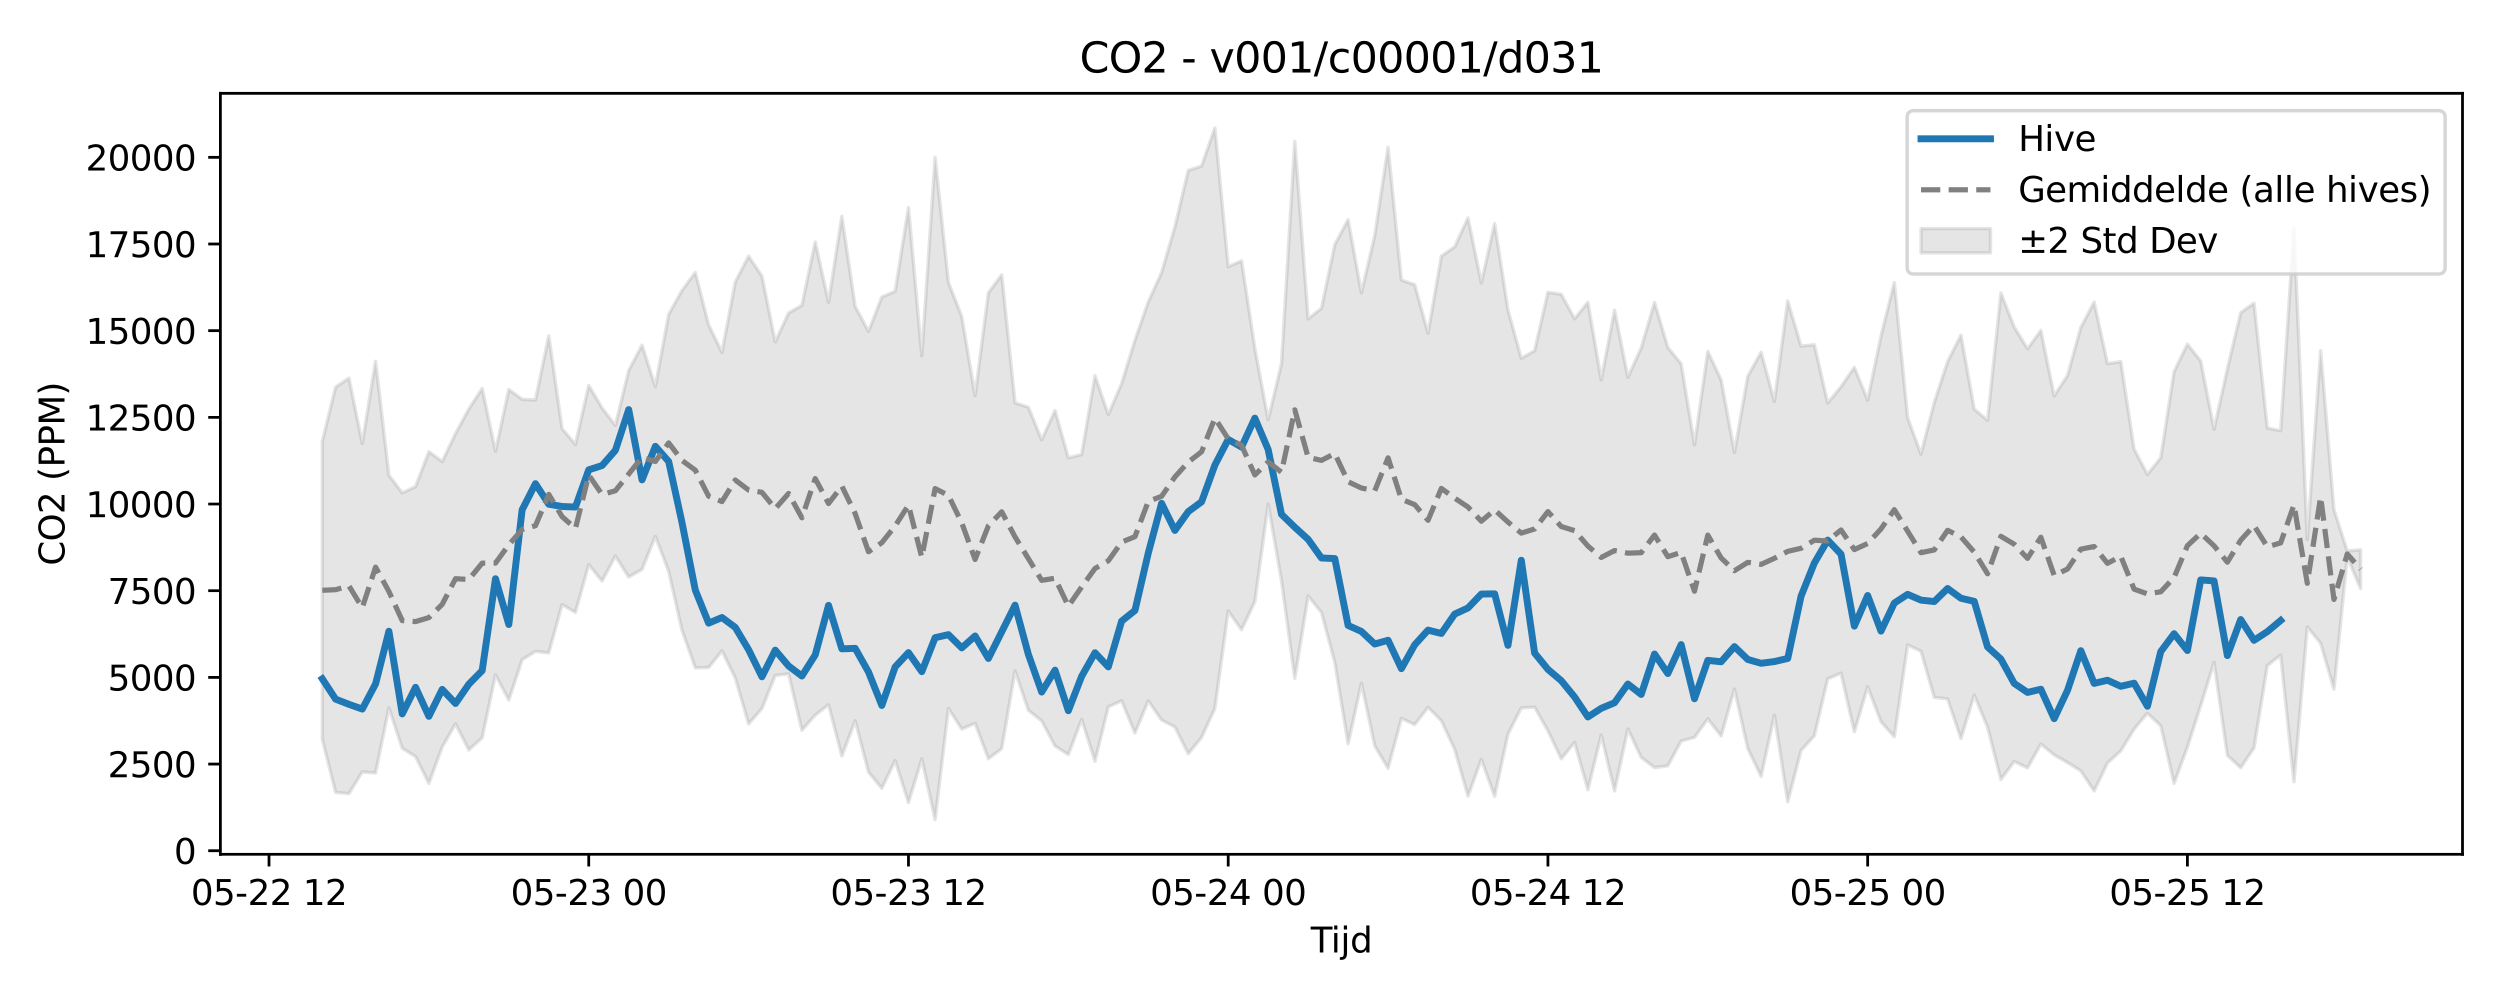 <?xml version="1.0" encoding="utf-8" standalone="no"?>
<!DOCTYPE svg PUBLIC "-//W3C//DTD SVG 1.1//EN"
  "http://www.w3.org/Graphics/SVG/1.1/DTD/svg11.dtd">
<svg xmlns:xlink="http://www.w3.org/1999/xlink" width="720pt" height="288pt" viewBox="0 0 720 288" xmlns="http://www.w3.org/2000/svg" version="1.1">
 <defs>
  <style type="text/css">*{stroke-linejoin: round; stroke-linecap: butt}</style>
 </defs>
 <g id="figure_1">
  <g id="patch_1">
   <path d="M 0 288 
L 720 288 
L 720 0 
L 0 0 
z
" style="fill: #ffffff"/>
  </g>
  <g id="axes_1">
   <g id="patch_2">
    <path d="M 63.47 246.04 
L 709.2 246.04 
L 709.2 26.88 
L 63.47 26.88 
z
" style="fill: #ffffff"/>
   </g>
   <g id="FillBetweenPolyCollection_1">
    <defs>
     <path id="m18483b476b" d="M 92.821 -160.937 
L 92.821 -75.046 
L 96.658 -59.799 
L 100.495 -59.438 
L 104.332 -65.676 
L 108.168 -65.373 
L 112.005 -84.146 
L 115.842 -72.485 
L 119.679 -70.106 
L 123.516 -62.361 
L 127.352 -72.821 
L 131.189 -79.545 
L 135.026 -71.996 
L 138.863 -75.524 
L 142.699 -93.636 
L 146.536 -86.373 
L 150.373 -97.991 
L 154.21 -100.406 
L 158.047 -99.948 
L 161.883 -113.867 
L 165.72 -111.625 
L 169.557 -125.377 
L 173.394 -120.646 
L 177.231 -127.853 
L 181.067 -121.816 
L 184.904 -123.994 
L 188.741 -133.522 
L 192.578 -123.439 
L 196.414 -106.45 
L 200.251 -95.656 
L 204.088 -95.756 
L 207.925 -100.557 
L 211.762 -92.726 
L 215.598 -79.505 
L 219.435 -83.924 
L 223.272 -93.48 
L 227.109 -93.916 
L 230.945 -77.69 
L 234.782 -82.037 
L 238.619 -85.028 
L 242.456 -70.269 
L 246.293 -80.404 
L 250.129 -65.638 
L 253.966 -60.966 
L 257.803 -68.969 
L 261.64 -56.829 
L 265.476 -69.446 
L 269.313 -51.922 
L 273.15 -83.982 
L 276.987 -78.02 
L 280.824 -79.689 
L 284.66 -69.478 
L 288.497 -72.38 
L 292.334 -94.777 
L 296.171 -83.423 
L 300.007 -80.396 
L 303.844 -73.161 
L 307.681 -70.69 
L 311.518 -80.816 
L 315.355 -68.766 
L 319.191 -84.403 
L 323.028 -86.184 
L 326.865 -76.872 
L 330.702 -86.14 
L 334.538 -80.619 
L 338.375 -78.638 
L 342.212 -70.921 
L 346.049 -75.596 
L 349.886 -83.992 
L 353.722 -112.03 
L 357.559 -106.64 
L 361.396 -114.723 
L 365.233 -142.817 
L 369.069 -120.758 
L 372.906 -92.64 
L 376.743 -116.365 
L 380.58 -111.619 
L 384.417 -97.233 
L 388.253 -73.786 
L 392.09 -91.236 
L 395.927 -73.176 
L 399.764 -66.712 
L 403.601 -81.093 
L 407.437 -79.309 
L 411.274 -84.278 
L 415.111 -80.445 
L 418.948 -72.169 
L 422.784 -58.717 
L 426.621 -69.278 
L 430.458 -58.687 
L 434.295 -76.573 
L 438.132 -84.109 
L 441.968 -84.329 
L 445.805 -77.517 
L 449.642 -69.471 
L 453.479 -74.154 
L 457.315 -60.564 
L 461.152 -76.321 
L 464.989 -60.206 
L 468.826 -78.045 
L 472.663 -69.867 
L 476.499 -66.929 
L 480.336 -67.434 
L 484.173 -74.581 
L 488.01 -75.623 
L 491.846 -80.983 
L 495.683 -76.041 
L 499.52 -89.546 
L 503.357 -72.434 
L 507.194 -64.38 
L 511.03 -82.028 
L 514.867 -57.079 
L 518.704 -71.865 
L 522.541 -76.105 
L 526.377 -92.501 
L 530.214 -94.121 
L 534.051 -77.233 
L 537.888 -90.185 
L 541.725 -80.142 
L 545.561 -75.803 
L 549.398 -102.276 
L 553.235 -100.438 
L 557.072 -87.167 
L 560.908 -86.692 
L 564.745 -75.29 
L 568.582 -87.81 
L 572.419 -78.551 
L 576.256 -63.486 
L 580.092 -68.685 
L 583.929 -66.849 
L 587.766 -73.694 
L 591.603 -70.583 
L 595.439 -68.382 
L 599.276 -65.993 
L 603.113 -60.2 
L 606.95 -68.237 
L 610.787 -71.747 
L 614.623 -78 
L 618.46 -82.588 
L 622.297 -78.966 
L 626.134 -62.384 
L 629.971 -72.805 
L 633.807 -84.78 
L 637.644 -97.265 
L 641.481 -70.442 
L 645.318 -66.88 
L 649.154 -72.599 
L 652.991 -96.311 
L 656.828 -99.332 
L 660.665 -62.841 
L 664.502 -107.408 
L 668.338 -102.768 
L 672.175 -89.523 
L 676.012 -127.584 
L 679.849 -118.47 
L 679.849 -129.668 
L 679.849 -129.668 
L 676.012 -129.316 
L 672.175 -141.22 
L 668.338 -187.023 
L 664.502 -132.605 
L 660.665 -222.339 
L 656.828 -163.958 
L 652.991 -164.73 
L 649.154 -200.683 
L 645.318 -197.934 
L 641.481 -181.742 
L 637.644 -164.345 
L 633.807 -184.036 
L 629.971 -188.878 
L 626.134 -180.976 
L 622.297 -156.161 
L 618.46 -151.35 
L 614.623 -158.649 
L 610.787 -183.848 
L 606.95 -183.277 
L 603.113 -201.002 
L 599.276 -193.692 
L 595.439 -179.85 
L 591.603 -173.967 
L 587.766 -192.833 
L 583.929 -187.537 
L 580.092 -193.841 
L 576.256 -203.603 
L 572.419 -166.96 
L 568.582 -170.183 
L 564.745 -191.46 
L 560.908 -183.849 
L 557.072 -172.08 
L 553.235 -157.206 
L 549.398 -167.712 
L 545.561 -206.623 
L 541.725 -191.198 
L 537.888 -172.759 
L 534.051 -182.206 
L 530.214 -176.616 
L 526.377 -171.931 
L 522.541 -188.724 
L 518.704 -188.321 
L 514.867 -201.349 
L 511.03 -172.388 
L 507.194 -186.54 
L 503.357 -179.637 
L 499.52 -157.739 
L 495.683 -178.587 
L 491.846 -186.78 
L 488.01 -159.851 
L 484.173 -183.21 
L 480.336 -187.927 
L 476.499 -200.887 
L 472.663 -187.782 
L 468.826 -179.335 
L 464.989 -198.662 
L 461.152 -178.584 
L 457.315 -200.94 
L 453.479 -196.189 
L 449.642 -203.249 
L 445.805 -203.803 
L 441.968 -186.994 
L 438.132 -184.815 
L 434.295 -198.717 
L 430.458 -223.613 
L 426.621 -206.515 
L 422.784 -225.233 
L 418.948 -216.9 
L 415.111 -214.226 
L 411.274 -192.039 
L 407.437 -206.019 
L 403.601 -207.335 
L 399.764 -245.561 
L 395.927 -220.168 
L 392.09 -203.659 
L 388.253 -224.727 
L 384.417 -217.546 
L 380.58 -199.201 
L 376.743 -196.176 
L 372.906 -247.278 
L 369.069 -183.243 
L 365.233 -167.109 
L 361.396 -187.717 
L 357.559 -212.88 
L 353.722 -211.19 
L 349.886 -251.158 
L 346.049 -240.179 
L 342.212 -238.912 
L 338.375 -222.661 
L 334.538 -209.502 
L 330.702 -201.047 
L 326.865 -190.024 
L 323.028 -177.552 
L 319.191 -168.58 
L 315.355 -179.786 
L 311.518 -157.089 
L 307.681 -156.15 
L 303.844 -169.771 
L 300.007 -161.327 
L 296.171 -170.712 
L 292.334 -171.963 
L 288.497 -208.825 
L 284.66 -203.691 
L 280.824 -174.055 
L 276.987 -196.809 
L 273.15 -206.679 
L 269.313 -242.655 
L 265.476 -185.535 
L 261.64 -228.25 
L 257.803 -204.106 
L 253.966 -202.444 
L 250.129 -192.559 
L 246.293 -199.729 
L 242.456 -225.713 
L 238.619 -200.933 
L 234.782 -218.305 
L 230.945 -200.058 
L 227.109 -197.851 
L 223.272 -189.545 
L 219.435 -208.496 
L 215.598 -214.212 
L 211.762 -206.787 
L 207.925 -186.531 
L 204.088 -194.426 
L 200.251 -209.525 
L 196.414 -204.342 
L 192.578 -197.45 
L 188.741 -176.664 
L 184.904 -188.603 
L 181.067 -181.297 
L 177.231 -165.474 
L 173.394 -170.514 
L 169.557 -177.007 
L 165.72 -159.99 
L 161.883 -164.56 
L 158.047 -191.294 
L 154.21 -172.8 
L 150.373 -172.995 
L 146.536 -175.834 
L 142.699 -158.026 
L 138.863 -176.112 
L 135.026 -170.213 
L 131.189 -163.13 
L 127.352 -155.081 
L 123.516 -157.903 
L 119.679 -147.866 
L 115.842 -146.049 
L 112.005 -151.148 
L 108.168 -183.943 
L 104.332 -160.276 
L 100.495 -179.096 
L 96.658 -176.531 
L 92.821 -160.937 
z
" style="stroke: #808080; stroke-opacity: 0.2"/>
    </defs>
    <g clip-path="url(#p4a686af5ff)">
     <use xlink:href="#m18483b476b" x="0" y="288" style="fill: #808080; fill-opacity: 0.2; stroke: #808080; stroke-opacity: 0.2"/>
    </g>
   </g>
   <g id="matplotlib.axis_1">
    <g id="xtick_1">
     <g id="line2d_1">
      <defs>
       <path id="ma3d76fec49" d="M 0 0 
L 0 3.5 
" style="stroke: #000000; stroke-width: 0.8"/>
      </defs>
      <g>
       <use xlink:href="#ma3d76fec49" x="77.474" y="246.04" style="stroke: #000000; stroke-width: 0.8"/>
      </g>
     </g>
     <g id="text_1">
      <!-- 05-22 12 -->
      <g transform="translate(54.994 260.638) scale(0.1 -0.1)">
       <defs>
        <path id="DejaVuSans-30" d="M 2034 4250 
Q 1547 4250 1301 3770 
Q 1056 3291 1056 2328 
Q 1056 1369 1301 889 
Q 1547 409 2034 409 
Q 2525 409 2770 889 
Q 3016 1369 3016 2328 
Q 3016 3291 2770 3770 
Q 2525 4250 2034 4250 
z
M 2034 4750 
Q 2819 4750 3233 4129 
Q 3647 3509 3647 2328 
Q 3647 1150 3233 529 
Q 2819 -91 2034 -91 
Q 1250 -91 836 529 
Q 422 1150 422 2328 
Q 422 3509 836 4129 
Q 1250 4750 2034 4750 
z
" transform="scale(0.016)"/>
        <path id="DejaVuSans-35" d="M 691 4666 
L 3169 4666 
L 3169 4134 
L 1269 4134 
L 1269 2991 
Q 1406 3038 1543 3061 
Q 1681 3084 1819 3084 
Q 2600 3084 3056 2656 
Q 3513 2228 3513 1497 
Q 3513 744 3044 326 
Q 2575 -91 1722 -91 
Q 1428 -91 1123 -41 
Q 819 9 494 109 
L 494 744 
Q 775 591 1075 516 
Q 1375 441 1709 441 
Q 2250 441 2565 725 
Q 2881 1009 2881 1497 
Q 2881 1984 2565 2268 
Q 2250 2553 1709 2553 
Q 1456 2553 1204 2497 
Q 953 2441 691 2322 
L 691 4666 
z
" transform="scale(0.016)"/>
        <path id="DejaVuSans-2d" d="M 313 2009 
L 1997 2009 
L 1997 1497 
L 313 1497 
L 313 2009 
z
" transform="scale(0.016)"/>
        <path id="DejaVuSans-32" d="M 1228 531 
L 3431 531 
L 3431 0 
L 469 0 
L 469 531 
Q 828 903 1448 1529 
Q 2069 2156 2228 2338 
Q 2531 2678 2651 2914 
Q 2772 3150 2772 3378 
Q 2772 3750 2511 3984 
Q 2250 4219 1831 4219 
Q 1534 4219 1204 4116 
Q 875 4013 500 3803 
L 500 4441 
Q 881 4594 1212 4672 
Q 1544 4750 1819 4750 
Q 2544 4750 2975 4387 
Q 3406 4025 3406 3419 
Q 3406 3131 3298 2873 
Q 3191 2616 2906 2266 
Q 2828 2175 2409 1742 
Q 1991 1309 1228 531 
z
" transform="scale(0.016)"/>
        <path id="DejaVuSans-20" transform="scale(0.016)"/>
        <path id="DejaVuSans-31" d="M 794 531 
L 1825 531 
L 1825 4091 
L 703 3866 
L 703 4441 
L 1819 4666 
L 2450 4666 
L 2450 531 
L 3481 531 
L 3481 0 
L 794 0 
L 794 531 
z
" transform="scale(0.016)"/>
       </defs>
       <use xlink:href="#DejaVuSans-30"/>
       <use xlink:href="#DejaVuSans-35" transform="translate(63.623 0)"/>
       <use xlink:href="#DejaVuSans-2d" transform="translate(127.246 0)"/>
       <use xlink:href="#DejaVuSans-32" transform="translate(163.33 0)"/>
       <use xlink:href="#DejaVuSans-32" transform="translate(226.953 0)"/>
       <use xlink:href="#DejaVuSans-20" transform="translate(290.576 0)"/>
       <use xlink:href="#DejaVuSans-31" transform="translate(322.363 0)"/>
       <use xlink:href="#DejaVuSans-32" transform="translate(385.986 0)"/>
      </g>
     </g>
    </g>
    <g id="xtick_2">
     <g id="line2d_2">
      <g>
       <use xlink:href="#ma3d76fec49" x="169.557" y="246.04" style="stroke: #000000; stroke-width: 0.8"/>
      </g>
     </g>
     <g id="text_2">
      <!-- 05-23 00 -->
      <g transform="translate(147.076 260.638) scale(0.1 -0.1)">
       <defs>
        <path id="DejaVuSans-33" d="M 2597 2516 
Q 3050 2419 3304 2112 
Q 3559 1806 3559 1356 
Q 3559 666 3084 287 
Q 2609 -91 1734 -91 
Q 1441 -91 1130 -33 
Q 819 25 488 141 
L 488 750 
Q 750 597 1062 519 
Q 1375 441 1716 441 
Q 2309 441 2620 675 
Q 2931 909 2931 1356 
Q 2931 1769 2642 2001 
Q 2353 2234 1838 2234 
L 1294 2234 
L 1294 2753 
L 1863 2753 
Q 2328 2753 2575 2939 
Q 2822 3125 2822 3475 
Q 2822 3834 2567 4026 
Q 2313 4219 1838 4219 
Q 1578 4219 1281 4162 
Q 984 4106 628 3988 
L 628 4550 
Q 988 4650 1302 4700 
Q 1616 4750 1894 4750 
Q 2613 4750 3031 4423 
Q 3450 4097 3450 3541 
Q 3450 3153 3228 2886 
Q 3006 2619 2597 2516 
z
" transform="scale(0.016)"/>
       </defs>
       <use xlink:href="#DejaVuSans-30"/>
       <use xlink:href="#DejaVuSans-35" transform="translate(63.623 0)"/>
       <use xlink:href="#DejaVuSans-2d" transform="translate(127.246 0)"/>
       <use xlink:href="#DejaVuSans-32" transform="translate(163.33 0)"/>
       <use xlink:href="#DejaVuSans-33" transform="translate(226.953 0)"/>
       <use xlink:href="#DejaVuSans-20" transform="translate(290.576 0)"/>
       <use xlink:href="#DejaVuSans-30" transform="translate(322.363 0)"/>
       <use xlink:href="#DejaVuSans-30" transform="translate(385.986 0)"/>
      </g>
     </g>
    </g>
    <g id="xtick_3">
     <g id="line2d_3">
      <g>
       <use xlink:href="#ma3d76fec49" x="261.64" y="246.04" style="stroke: #000000; stroke-width: 0.8"/>
      </g>
     </g>
     <g id="text_3">
      <!-- 05-23 12 -->
      <g transform="translate(239.159 260.638) scale(0.1 -0.1)">
       <use xlink:href="#DejaVuSans-30"/>
       <use xlink:href="#DejaVuSans-35" transform="translate(63.623 0)"/>
       <use xlink:href="#DejaVuSans-2d" transform="translate(127.246 0)"/>
       <use xlink:href="#DejaVuSans-32" transform="translate(163.33 0)"/>
       <use xlink:href="#DejaVuSans-33" transform="translate(226.953 0)"/>
       <use xlink:href="#DejaVuSans-20" transform="translate(290.576 0)"/>
       <use xlink:href="#DejaVuSans-31" transform="translate(322.363 0)"/>
       <use xlink:href="#DejaVuSans-32" transform="translate(385.986 0)"/>
      </g>
     </g>
    </g>
    <g id="xtick_4">
     <g id="line2d_4">
      <g>
       <use xlink:href="#ma3d76fec49" x="353.722" y="246.04" style="stroke: #000000; stroke-width: 0.8"/>
      </g>
     </g>
     <g id="text_4">
      <!-- 05-24 00 -->
      <g transform="translate(331.242 260.638) scale(0.1 -0.1)">
       <defs>
        <path id="DejaVuSans-34" d="M 2419 4116 
L 825 1625 
L 2419 1625 
L 2419 4116 
z
M 2253 4666 
L 3047 4666 
L 3047 1625 
L 3713 1625 
L 3713 1100 
L 3047 1100 
L 3047 0 
L 2419 0 
L 2419 1100 
L 313 1100 
L 313 1709 
L 2253 4666 
z
" transform="scale(0.016)"/>
       </defs>
       <use xlink:href="#DejaVuSans-30"/>
       <use xlink:href="#DejaVuSans-35" transform="translate(63.623 0)"/>
       <use xlink:href="#DejaVuSans-2d" transform="translate(127.246 0)"/>
       <use xlink:href="#DejaVuSans-32" transform="translate(163.33 0)"/>
       <use xlink:href="#DejaVuSans-34" transform="translate(226.953 0)"/>
       <use xlink:href="#DejaVuSans-20" transform="translate(290.576 0)"/>
       <use xlink:href="#DejaVuSans-30" transform="translate(322.363 0)"/>
       <use xlink:href="#DejaVuSans-30" transform="translate(385.986 0)"/>
      </g>
     </g>
    </g>
    <g id="xtick_5">
     <g id="line2d_5">
      <g>
       <use xlink:href="#ma3d76fec49" x="445.805" y="246.04" style="stroke: #000000; stroke-width: 0.8"/>
      </g>
     </g>
     <g id="text_5">
      <!-- 05-24 12 -->
      <g transform="translate(423.325 260.638) scale(0.1 -0.1)">
       <use xlink:href="#DejaVuSans-30"/>
       <use xlink:href="#DejaVuSans-35" transform="translate(63.623 0)"/>
       <use xlink:href="#DejaVuSans-2d" transform="translate(127.246 0)"/>
       <use xlink:href="#DejaVuSans-32" transform="translate(163.33 0)"/>
       <use xlink:href="#DejaVuSans-34" transform="translate(226.953 0)"/>
       <use xlink:href="#DejaVuSans-20" transform="translate(290.576 0)"/>
       <use xlink:href="#DejaVuSans-31" transform="translate(322.363 0)"/>
       <use xlink:href="#DejaVuSans-32" transform="translate(385.986 0)"/>
      </g>
     </g>
    </g>
    <g id="xtick_6">
     <g id="line2d_6">
      <g>
       <use xlink:href="#ma3d76fec49" x="537.888" y="246.04" style="stroke: #000000; stroke-width: 0.8"/>
      </g>
     </g>
     <g id="text_6">
      <!-- 05-25 00 -->
      <g transform="translate(515.407 260.638) scale(0.1 -0.1)">
       <use xlink:href="#DejaVuSans-30"/>
       <use xlink:href="#DejaVuSans-35" transform="translate(63.623 0)"/>
       <use xlink:href="#DejaVuSans-2d" transform="translate(127.246 0)"/>
       <use xlink:href="#DejaVuSans-32" transform="translate(163.33 0)"/>
       <use xlink:href="#DejaVuSans-35" transform="translate(226.953 0)"/>
       <use xlink:href="#DejaVuSans-20" transform="translate(290.576 0)"/>
       <use xlink:href="#DejaVuSans-30" transform="translate(322.363 0)"/>
       <use xlink:href="#DejaVuSans-30" transform="translate(385.986 0)"/>
      </g>
     </g>
    </g>
    <g id="xtick_7">
     <g id="line2d_7">
      <g>
       <use xlink:href="#ma3d76fec49" x="629.971" y="246.04" style="stroke: #000000; stroke-width: 0.8"/>
      </g>
     </g>
     <g id="text_7">
      <!-- 05-25 12 -->
      <g transform="translate(607.49 260.638) scale(0.1 -0.1)">
       <use xlink:href="#DejaVuSans-30"/>
       <use xlink:href="#DejaVuSans-35" transform="translate(63.623 0)"/>
       <use xlink:href="#DejaVuSans-2d" transform="translate(127.246 0)"/>
       <use xlink:href="#DejaVuSans-32" transform="translate(163.33 0)"/>
       <use xlink:href="#DejaVuSans-35" transform="translate(226.953 0)"/>
       <use xlink:href="#DejaVuSans-20" transform="translate(290.576 0)"/>
       <use xlink:href="#DejaVuSans-31" transform="translate(322.363 0)"/>
       <use xlink:href="#DejaVuSans-32" transform="translate(385.986 0)"/>
      </g>
     </g>
    </g>
    <g id="text_8">
     <!-- Tijd -->
     <g transform="translate(377.485 274.317) scale(0.1 -0.1)">
      <defs>
       <path id="DejaVuSans-54" d="M -19 4666 
L 3928 4666 
L 3928 4134 
L 2272 4134 
L 2272 0 
L 1638 0 
L 1638 4134 
L -19 4134 
L -19 4666 
z
" transform="scale(0.016)"/>
       <path id="DejaVuSans-69" d="M 603 3500 
L 1178 3500 
L 1178 0 
L 603 0 
L 603 3500 
z
M 603 4863 
L 1178 4863 
L 1178 4134 
L 603 4134 
L 603 4863 
z
" transform="scale(0.016)"/>
       <path id="DejaVuSans-6a" d="M 603 3500 
L 1178 3500 
L 1178 -63 
Q 1178 -731 923 -1031 
Q 669 -1331 103 -1331 
L -116 -1331 
L -116 -844 
L 38 -844 
Q 366 -844 484 -692 
Q 603 -541 603 -63 
L 603 3500 
z
M 603 4863 
L 1178 4863 
L 1178 4134 
L 603 4134 
L 603 4863 
z
" transform="scale(0.016)"/>
       <path id="DejaVuSans-64" d="M 2906 2969 
L 2906 4863 
L 3481 4863 
L 3481 0 
L 2906 0 
L 2906 525 
Q 2725 213 2448 61 
Q 2172 -91 1784 -91 
Q 1150 -91 751 415 
Q 353 922 353 1747 
Q 353 2572 751 3078 
Q 1150 3584 1784 3584 
Q 2172 3584 2448 3432 
Q 2725 3281 2906 2969 
z
M 947 1747 
Q 947 1113 1208 752 
Q 1469 391 1925 391 
Q 2381 391 2643 752 
Q 2906 1113 2906 1747 
Q 2906 2381 2643 2742 
Q 2381 3103 1925 3103 
Q 1469 3103 1208 2742 
Q 947 2381 947 1747 
z
" transform="scale(0.016)"/>
      </defs>
      <use xlink:href="#DejaVuSans-54"/>
      <use xlink:href="#DejaVuSans-69" transform="translate(57.959 0)"/>
      <use xlink:href="#DejaVuSans-6a" transform="translate(85.742 0)"/>
      <use xlink:href="#DejaVuSans-64" transform="translate(113.525 0)"/>
     </g>
    </g>
   </g>
   <g id="matplotlib.axis_2">
    <g id="ytick_1">
     <g id="line2d_8">
      <defs>
       <path id="m1133f75808" d="M 0 0 
L -3.5 0 
" style="stroke: #000000; stroke-width: 0.8"/>
      </defs>
      <g>
       <use xlink:href="#m1133f75808" x="63.47" y="245.012" style="stroke: #000000; stroke-width: 0.8"/>
      </g>
     </g>
     <g id="text_9">
      <!-- 0 -->
      <g transform="translate(50.108 248.811) scale(0.1 -0.1)">
       <use xlink:href="#DejaVuSans-30"/>
      </g>
     </g>
    </g>
    <g id="ytick_2">
     <g id="line2d_9">
      <g>
       <use xlink:href="#m1133f75808" x="63.47" y="220.05" style="stroke: #000000; stroke-width: 0.8"/>
      </g>
     </g>
     <g id="text_10">
      <!-- 2500 -->
      <g transform="translate(31.02 223.849) scale(0.1 -0.1)">
       <use xlink:href="#DejaVuSans-32"/>
       <use xlink:href="#DejaVuSans-35" transform="translate(63.623 0)"/>
       <use xlink:href="#DejaVuSans-30" transform="translate(127.246 0)"/>
       <use xlink:href="#DejaVuSans-30" transform="translate(190.869 0)"/>
      </g>
     </g>
    </g>
    <g id="ytick_3">
     <g id="line2d_10">
      <g>
       <use xlink:href="#m1133f75808" x="63.47" y="195.087" style="stroke: #000000; stroke-width: 0.8"/>
      </g>
     </g>
     <g id="text_11">
      <!-- 5000 -->
      <g transform="translate(31.02 198.886) scale(0.1 -0.1)">
       <use xlink:href="#DejaVuSans-35"/>
       <use xlink:href="#DejaVuSans-30" transform="translate(63.623 0)"/>
       <use xlink:href="#DejaVuSans-30" transform="translate(127.246 0)"/>
       <use xlink:href="#DejaVuSans-30" transform="translate(190.869 0)"/>
      </g>
     </g>
    </g>
    <g id="ytick_4">
     <g id="line2d_11">
      <g>
       <use xlink:href="#m1133f75808" x="63.47" y="170.124" style="stroke: #000000; stroke-width: 0.8"/>
      </g>
     </g>
     <g id="text_12">
      <!-- 7500 -->
      <g transform="translate(31.02 173.924) scale(0.1 -0.1)">
       <defs>
        <path id="DejaVuSans-37" d="M 525 4666 
L 3525 4666 
L 3525 4397 
L 1831 0 
L 1172 0 
L 2766 4134 
L 525 4134 
L 525 4666 
z
" transform="scale(0.016)"/>
       </defs>
       <use xlink:href="#DejaVuSans-37"/>
       <use xlink:href="#DejaVuSans-35" transform="translate(63.623 0)"/>
       <use xlink:href="#DejaVuSans-30" transform="translate(127.246 0)"/>
       <use xlink:href="#DejaVuSans-30" transform="translate(190.869 0)"/>
      </g>
     </g>
    </g>
    <g id="ytick_5">
     <g id="line2d_12">
      <g>
       <use xlink:href="#m1133f75808" x="63.47" y="145.162" style="stroke: #000000; stroke-width: 0.8"/>
      </g>
     </g>
     <g id="text_13">
      <!-- 10000 -->
      <g transform="translate(24.657 148.961) scale(0.1 -0.1)">
       <use xlink:href="#DejaVuSans-31"/>
       <use xlink:href="#DejaVuSans-30" transform="translate(63.623 0)"/>
       <use xlink:href="#DejaVuSans-30" transform="translate(127.246 0)"/>
       <use xlink:href="#DejaVuSans-30" transform="translate(190.869 0)"/>
       <use xlink:href="#DejaVuSans-30" transform="translate(254.492 0)"/>
      </g>
     </g>
    </g>
    <g id="ytick_6">
     <g id="line2d_13">
      <g>
       <use xlink:href="#m1133f75808" x="63.47" y="120.199" style="stroke: #000000; stroke-width: 0.8"/>
      </g>
     </g>
     <g id="text_14">
      <!-- 12500 -->
      <g transform="translate(24.657 123.998) scale(0.1 -0.1)">
       <use xlink:href="#DejaVuSans-31"/>
       <use xlink:href="#DejaVuSans-32" transform="translate(63.623 0)"/>
       <use xlink:href="#DejaVuSans-35" transform="translate(127.246 0)"/>
       <use xlink:href="#DejaVuSans-30" transform="translate(190.869 0)"/>
       <use xlink:href="#DejaVuSans-30" transform="translate(254.492 0)"/>
      </g>
     </g>
    </g>
    <g id="ytick_7">
     <g id="line2d_14">
      <g>
       <use xlink:href="#m1133f75808" x="63.47" y="95.237" style="stroke: #000000; stroke-width: 0.8"/>
      </g>
     </g>
     <g id="text_15">
      <!-- 15000 -->
      <g transform="translate(24.657 99.036) scale(0.1 -0.1)">
       <use xlink:href="#DejaVuSans-31"/>
       <use xlink:href="#DejaVuSans-35" transform="translate(63.623 0)"/>
       <use xlink:href="#DejaVuSans-30" transform="translate(127.246 0)"/>
       <use xlink:href="#DejaVuSans-30" transform="translate(190.869 0)"/>
       <use xlink:href="#DejaVuSans-30" transform="translate(254.492 0)"/>
      </g>
     </g>
    </g>
    <g id="ytick_8">
     <g id="line2d_15">
      <g>
       <use xlink:href="#m1133f75808" x="63.47" y="70.274" style="stroke: #000000; stroke-width: 0.8"/>
      </g>
     </g>
     <g id="text_16">
      <!-- 17500 -->
      <g transform="translate(24.657 74.073) scale(0.1 -0.1)">
       <use xlink:href="#DejaVuSans-31"/>
       <use xlink:href="#DejaVuSans-37" transform="translate(63.623 0)"/>
       <use xlink:href="#DejaVuSans-35" transform="translate(127.246 0)"/>
       <use xlink:href="#DejaVuSans-30" transform="translate(190.869 0)"/>
       <use xlink:href="#DejaVuSans-30" transform="translate(254.492 0)"/>
      </g>
     </g>
    </g>
    <g id="ytick_9">
     <g id="line2d_16">
      <g>
       <use xlink:href="#m1133f75808" x="63.47" y="45.311" style="stroke: #000000; stroke-width: 0.8"/>
      </g>
     </g>
     <g id="text_17">
      <!-- 20000 -->
      <g transform="translate(24.657 49.111) scale(0.1 -0.1)">
       <use xlink:href="#DejaVuSans-32"/>
       <use xlink:href="#DejaVuSans-30" transform="translate(63.623 0)"/>
       <use xlink:href="#DejaVuSans-30" transform="translate(127.246 0)"/>
       <use xlink:href="#DejaVuSans-30" transform="translate(190.869 0)"/>
       <use xlink:href="#DejaVuSans-30" transform="translate(254.492 0)"/>
      </g>
     </g>
    </g>
    <g id="text_18">
     <!-- CO2 (PPM) -->
     <g transform="translate(18.578 162.903) rotate(-90) scale(0.1 -0.1)">
      <defs>
       <path id="DejaVuSans-43" d="M 4122 4306 
L 4122 3641 
Q 3803 3938 3442 4084 
Q 3081 4231 2675 4231 
Q 1875 4231 1450 3742 
Q 1025 3253 1025 2328 
Q 1025 1406 1450 917 
Q 1875 428 2675 428 
Q 3081 428 3442 575 
Q 3803 722 4122 1019 
L 4122 359 
Q 3791 134 3420 21 
Q 3050 -91 2638 -91 
Q 1578 -91 968 557 
Q 359 1206 359 2328 
Q 359 3453 968 4101 
Q 1578 4750 2638 4750 
Q 3056 4750 3426 4639 
Q 3797 4528 4122 4306 
z
" transform="scale(0.016)"/>
       <path id="DejaVuSans-4f" d="M 2522 4238 
Q 1834 4238 1429 3725 
Q 1025 3213 1025 2328 
Q 1025 1447 1429 934 
Q 1834 422 2522 422 
Q 3209 422 3611 934 
Q 4013 1447 4013 2328 
Q 4013 3213 3611 3725 
Q 3209 4238 2522 4238 
z
M 2522 4750 
Q 3503 4750 4090 4092 
Q 4678 3434 4678 2328 
Q 4678 1225 4090 567 
Q 3503 -91 2522 -91 
Q 1538 -91 948 565 
Q 359 1222 359 2328 
Q 359 3434 948 4092 
Q 1538 4750 2522 4750 
z
" transform="scale(0.016)"/>
       <path id="DejaVuSans-28" d="M 1984 4856 
Q 1566 4138 1362 3434 
Q 1159 2731 1159 2009 
Q 1159 1288 1364 580 
Q 1569 -128 1984 -844 
L 1484 -844 
Q 1016 -109 783 600 
Q 550 1309 550 2009 
Q 550 2706 781 3412 
Q 1013 4119 1484 4856 
L 1984 4856 
z
" transform="scale(0.016)"/>
       <path id="DejaVuSans-50" d="M 1259 4147 
L 1259 2394 
L 2053 2394 
Q 2494 2394 2734 2622 
Q 2975 2850 2975 3272 
Q 2975 3691 2734 3919 
Q 2494 4147 2053 4147 
L 1259 4147 
z
M 628 4666 
L 2053 4666 
Q 2838 4666 3239 4311 
Q 3641 3956 3641 3272 
Q 3641 2581 3239 2228 
Q 2838 1875 2053 1875 
L 1259 1875 
L 1259 0 
L 628 0 
L 628 4666 
z
" transform="scale(0.016)"/>
       <path id="DejaVuSans-4d" d="M 628 4666 
L 1569 4666 
L 2759 1491 
L 3956 4666 
L 4897 4666 
L 4897 0 
L 4281 0 
L 4281 4097 
L 3078 897 
L 2444 897 
L 1241 4097 
L 1241 0 
L 628 0 
L 628 4666 
z
" transform="scale(0.016)"/>
       <path id="DejaVuSans-29" d="M 513 4856 
L 1013 4856 
Q 1481 4119 1714 3412 
Q 1947 2706 1947 2009 
Q 1947 1309 1714 600 
Q 1481 -109 1013 -844 
L 513 -844 
Q 928 -128 1133 580 
Q 1338 1288 1338 2009 
Q 1338 2731 1133 3434 
Q 928 4138 513 4856 
z
" transform="scale(0.016)"/>
      </defs>
      <use xlink:href="#DejaVuSans-43"/>
      <use xlink:href="#DejaVuSans-4f" transform="translate(69.824 0)"/>
      <use xlink:href="#DejaVuSans-32" transform="translate(148.535 0)"/>
      <use xlink:href="#DejaVuSans-20" transform="translate(212.158 0)"/>
      <use xlink:href="#DejaVuSans-28" transform="translate(243.945 0)"/>
      <use xlink:href="#DejaVuSans-50" transform="translate(282.959 0)"/>
      <use xlink:href="#DejaVuSans-50" transform="translate(343.262 0)"/>
      <use xlink:href="#DejaVuSans-4d" transform="translate(403.564 0)"/>
      <use xlink:href="#DejaVuSans-29" transform="translate(489.844 0)"/>
     </g>
    </g>
   </g>
   <g id="line2d_17">
    <path d="M 92.821 195.501 
L 96.658 201.358 
L 100.495 202.849 
L 104.332 204.21 
L 108.168 196.961 
L 112.005 181.804 
L 115.842 205.598 
L 119.679 197.949 
L 123.516 206.305 
L 127.352 198.548 
L 131.189 202.602 
L 135.026 197.044 
L 138.863 193.137 
L 142.699 166.68 
L 146.536 179.853 
L 150.373 146.829 
L 154.21 139.301 
L 158.047 145.215 
L 161.883 145.871 
L 165.72 146.024 
L 169.557 135.307 
L 173.394 134.072 
L 177.231 129.692 
L 181.067 117.969 
L 184.904 138.199 
L 188.741 128.547 
L 192.578 132.917 
L 196.414 150.487 
L 200.251 169.965 
L 204.088 179.464 
L 207.925 177.846 
L 211.762 180.692 
L 215.598 187.124 
L 219.435 194.911 
L 223.272 187.252 
L 227.109 191.795 
L 230.945 194.693 
L 234.782 188.623 
L 238.619 174.348 
L 242.456 186.869 
L 246.293 186.726 
L 250.129 193.536 
L 253.966 203.168 
L 257.803 192.075 
L 261.64 187.958 
L 265.476 193.433 
L 269.313 183.654 
L 273.15 182.779 
L 276.987 186.59 
L 280.824 183.161 
L 284.66 189.635 
L 292.334 174.288 
L 296.171 188.47 
L 300.007 199.311 
L 303.844 193.01 
L 307.681 204.679 
L 311.518 194.767 
L 315.355 187.991 
L 319.191 192.055 
L 323.028 178.885 
L 326.865 175.816 
L 330.702 159.291 
L 334.538 144.965 
L 338.375 152.757 
L 342.212 147.352 
L 346.049 144.523 
L 349.886 133.939 
L 353.722 126.556 
L 357.559 128.763 
L 361.396 120.432 
L 365.233 129.482 
L 369.069 148.127 
L 372.906 151.852 
L 376.743 155.337 
L 380.58 160.698 
L 384.417 160.868 
L 388.253 180.129 
L 392.09 181.857 
L 395.927 185.478 
L 399.764 184.4 
L 403.601 192.566 
L 407.437 185.701 
L 411.274 181.477 
L 415.111 182.429 
L 418.948 176.861 
L 422.784 175.09 
L 426.621 171.09 
L 430.458 171.026 
L 434.295 185.854 
L 438.132 161.354 
L 441.968 188.074 
L 445.805 192.78 
L 449.642 196.032 
L 453.479 200.729 
L 457.315 206.487 
L 461.152 204 
L 464.989 202.386 
L 468.826 197.004 
L 472.663 199.996 
L 476.499 188.367 
L 480.336 193.975 
L 484.173 185.644 
L 488.01 201.234 
L 491.846 190.188 
L 495.683 190.584 
L 499.52 186.224 
L 503.357 189.928 
L 507.194 191.026 
L 511.03 190.53 
L 514.867 189.635 
L 518.704 171.705 
L 522.541 162.13 
L 526.377 155.56 
L 530.214 159.597 
L 534.051 180.322 
L 537.888 171.506 
L 541.725 181.76 
L 545.561 173.686 
L 549.398 171.173 
L 553.235 172.834 
L 557.072 173.24 
L 560.908 169.489 
L 564.745 172.294 
L 568.582 173.19 
L 572.419 186.325 
L 576.256 189.818 
L 580.092 196.814 
L 583.929 199.415 
L 587.766 198.502 
L 591.603 206.979 
L 595.439 198.831 
L 599.276 187.402 
L 603.113 196.814 
L 606.95 195.909 
L 610.787 197.653 
L 614.623 196.759 
L 618.46 203.4 
L 622.297 187.658 
L 626.134 182.506 
L 629.971 187.352 
L 633.807 167.016 
L 637.644 167.305 
L 641.481 188.8 
L 645.318 178.432 
L 649.154 184.41 
L 652.991 181.917 
L 656.828 178.702 
L 656.828 178.702 
" clip-path="url(#p4a686af5ff)" style="fill: none; stroke: #1f77b4; stroke-width: 2; stroke-linecap: square"/>
   </g>
   <g id="line2d_18">
    <path d="M 92.821 170.009 
L 96.658 169.835 
L 100.495 168.733 
L 104.332 175.024 
L 108.168 163.342 
L 112.005 170.353 
L 115.842 178.733 
L 119.679 179.014 
L 123.516 177.868 
L 127.352 174.049 
L 131.189 166.662 
L 135.026 166.895 
L 138.863 162.182 
L 142.699 162.169 
L 146.536 156.896 
L 150.373 152.507 
L 154.21 151.397 
L 158.047 142.379 
L 161.883 148.786 
L 165.72 152.192 
L 169.557 136.808 
L 173.394 142.42 
L 177.231 141.337 
L 184.904 131.701 
L 188.741 132.907 
L 192.578 127.556 
L 196.414 132.604 
L 200.251 135.41 
L 204.088 142.909 
L 207.925 144.456 
L 211.762 138.243 
L 215.598 141.142 
L 219.435 141.79 
L 223.272 146.488 
L 227.109 142.117 
L 230.945 149.126 
L 234.782 137.829 
L 238.619 145.019 
L 242.456 140.009 
L 246.293 147.933 
L 250.129 158.901 
L 253.966 156.295 
L 257.803 151.463 
L 261.64 145.461 
L 265.476 160.51 
L 269.313 140.711 
L 273.15 142.669 
L 276.987 150.586 
L 280.824 161.128 
L 284.66 151.416 
L 288.497 147.398 
L 292.334 154.63 
L 300.007 167.138 
L 303.844 166.534 
L 307.681 174.58 
L 311.518 169.047 
L 315.355 163.724 
L 319.191 161.509 
L 323.028 156.132 
L 326.865 154.552 
L 330.702 144.407 
L 334.538 142.94 
L 338.375 137.351 
L 342.212 133.084 
L 346.049 130.113 
L 349.886 120.425 
L 353.722 126.39 
L 357.559 128.24 
L 361.396 136.78 
L 365.233 133.037 
L 369.069 135.999 
L 372.906 118.041 
L 376.743 131.729 
L 380.58 132.59 
L 384.417 130.61 
L 388.253 138.744 
L 392.09 140.552 
L 395.927 141.328 
L 399.764 131.863 
L 403.601 143.786 
L 407.437 145.336 
L 411.274 149.841 
L 415.111 140.665 
L 418.948 143.465 
L 422.784 146.025 
L 426.621 150.104 
L 430.458 146.85 
L 434.295 150.355 
L 438.132 153.538 
L 441.968 152.338 
L 445.805 147.34 
L 449.642 151.64 
L 453.479 152.828 
L 457.315 157.248 
L 461.152 160.548 
L 464.989 158.566 
L 468.826 159.31 
L 472.663 159.175 
L 476.499 154.092 
L 480.336 160.32 
L 484.173 159.105 
L 488.01 170.263 
L 491.846 154.119 
L 495.683 160.686 
L 499.52 164.357 
L 503.357 161.964 
L 507.194 162.54 
L 511.03 160.792 
L 514.867 158.786 
L 518.704 157.907 
L 522.541 155.585 
L 526.377 155.784 
L 530.214 152.631 
L 534.051 158.28 
L 537.888 156.528 
L 541.725 152.33 
L 545.561 146.787 
L 553.235 159.178 
L 557.072 158.376 
L 560.908 152.73 
L 564.745 154.625 
L 568.582 159.004 
L 572.419 165.244 
L 576.256 154.456 
L 580.092 156.737 
L 583.929 160.807 
L 587.766 154.736 
L 591.603 165.725 
L 595.439 163.884 
L 599.276 158.157 
L 603.113 157.399 
L 606.95 162.243 
L 610.787 160.202 
L 614.623 169.676 
L 618.46 171.031 
L 622.297 170.437 
L 626.134 166.32 
L 629.971 157.159 
L 633.807 153.592 
L 637.644 157.195 
L 641.481 161.908 
L 645.318 155.593 
L 649.154 151.359 
L 652.991 157.479 
L 656.828 156.355 
L 660.665 145.41 
L 664.502 167.993 
L 668.338 143.105 
L 672.175 172.628 
L 676.012 159.55 
L 679.849 163.931 
L 679.849 163.931 
" clip-path="url(#p4a686af5ff)" style="fill: none; stroke-dasharray: 5.55,2.4; stroke-dashoffset: 0; stroke: #808080; stroke-width: 1.5"/>
   </g>
   <g id="patch_3">
    <path d="M 63.47 246.04 
L 63.47 26.88 
" style="fill: none; stroke: #000000; stroke-width: 0.8; stroke-linejoin: miter; stroke-linecap: square"/>
   </g>
   <g id="patch_4">
    <path d="M 709.2 246.04 
L 709.2 26.88 
" style="fill: none; stroke: #000000; stroke-width: 0.8; stroke-linejoin: miter; stroke-linecap: square"/>
   </g>
   <g id="patch_5">
    <path d="M 63.47 246.04 
L 709.2 246.04 
" style="fill: none; stroke: #000000; stroke-width: 0.8; stroke-linejoin: miter; stroke-linecap: square"/>
   </g>
   <g id="patch_6">
    <path d="M 63.47 26.88 
L 709.2 26.88 
" style="fill: none; stroke: #000000; stroke-width: 0.8; stroke-linejoin: miter; stroke-linecap: square"/>
   </g>
   <g id="text_19">
    <!-- CO2 - v001/c00001/d031 -->
    <g transform="translate(310.932 20.88) scale(0.12 -0.12)">
     <defs>
      <path id="DejaVuSans-76" d="M 191 3500 
L 800 3500 
L 1894 563 
L 2988 3500 
L 3597 3500 
L 2284 0 
L 1503 0 
L 191 3500 
z
" transform="scale(0.016)"/>
      <path id="DejaVuSans-2f" d="M 1625 4666 
L 2156 4666 
L 531 -594 
L 0 -594 
L 1625 4666 
z
" transform="scale(0.016)"/>
      <path id="DejaVuSans-63" d="M 3122 3366 
L 3122 2828 
Q 2878 2963 2633 3030 
Q 2388 3097 2138 3097 
Q 1578 3097 1268 2742 
Q 959 2388 959 1747 
Q 959 1106 1268 751 
Q 1578 397 2138 397 
Q 2388 397 2633 464 
Q 2878 531 3122 666 
L 3122 134 
Q 2881 22 2623 -34 
Q 2366 -91 2075 -91 
Q 1284 -91 818 406 
Q 353 903 353 1747 
Q 353 2603 823 3093 
Q 1294 3584 2113 3584 
Q 2378 3584 2631 3529 
Q 2884 3475 3122 3366 
z
" transform="scale(0.016)"/>
     </defs>
     <use xlink:href="#DejaVuSans-43"/>
     <use xlink:href="#DejaVuSans-4f" transform="translate(69.824 0)"/>
     <use xlink:href="#DejaVuSans-32" transform="translate(148.535 0)"/>
     <use xlink:href="#DejaVuSans-20" transform="translate(212.158 0)"/>
     <use xlink:href="#DejaVuSans-2d" transform="translate(243.945 0)"/>
     <use xlink:href="#DejaVuSans-20" transform="translate(280.029 0)"/>
     <use xlink:href="#DejaVuSans-76" transform="translate(311.816 0)"/>
     <use xlink:href="#DejaVuSans-30" transform="translate(370.996 0)"/>
     <use xlink:href="#DejaVuSans-30" transform="translate(434.619 0)"/>
     <use xlink:href="#DejaVuSans-31" transform="translate(498.242 0)"/>
     <use xlink:href="#DejaVuSans-2f" transform="translate(561.865 0)"/>
     <use xlink:href="#DejaVuSans-63" transform="translate(595.557 0)"/>
     <use xlink:href="#DejaVuSans-30" transform="translate(650.537 0)"/>
     <use xlink:href="#DejaVuSans-30" transform="translate(714.16 0)"/>
     <use xlink:href="#DejaVuSans-30" transform="translate(777.783 0)"/>
     <use xlink:href="#DejaVuSans-30" transform="translate(841.406 0)"/>
     <use xlink:href="#DejaVuSans-31" transform="translate(905.029 0)"/>
     <use xlink:href="#DejaVuSans-2f" transform="translate(968.652 0)"/>
     <use xlink:href="#DejaVuSans-64" transform="translate(1002.344 0)"/>
     <use xlink:href="#DejaVuSans-30" transform="translate(1065.82 0)"/>
     <use xlink:href="#DejaVuSans-33" transform="translate(1129.443 0)"/>
     <use xlink:href="#DejaVuSans-31" transform="translate(1193.066 0)"/>
    </g>
   </g>
   <g id="legend_1">
    <g id="patch_7">
     <path d="M 551.256 78.914 
L 702.2 78.914 
Q 704.2 78.914 704.2 76.914 
L 704.2 33.88 
Q 704.2 31.88 702.2 31.88 
L 551.256 31.88 
Q 549.256 31.88 549.256 33.88 
L 549.256 76.914 
Q 549.256 78.914 551.256 78.914 
z
" style="fill: #ffffff; opacity: 0.8; stroke: #cccccc; stroke-linejoin: miter"/>
    </g>
    <g id="line2d_19">
     <path d="M 553.256 39.978 
L 563.256 39.978 
L 573.256 39.978 
" style="fill: none; stroke: #1f77b4; stroke-width: 2; stroke-linecap: square"/>
    </g>
    <g id="text_20">
     <!-- Hive -->
     <g transform="translate(581.256 43.478) scale(0.1 -0.1)">
      <defs>
       <path id="DejaVuSans-48" d="M 628 4666 
L 1259 4666 
L 1259 2753 
L 3553 2753 
L 3553 4666 
L 4184 4666 
L 4184 0 
L 3553 0 
L 3553 2222 
L 1259 2222 
L 1259 0 
L 628 0 
L 628 4666 
z
" transform="scale(0.016)"/>
       <path id="DejaVuSans-65" d="M 3597 1894 
L 3597 1613 
L 953 1613 
Q 991 1019 1311 708 
Q 1631 397 2203 397 
Q 2534 397 2845 478 
Q 3156 559 3463 722 
L 3463 178 
Q 3153 47 2828 -22 
Q 2503 -91 2169 -91 
Q 1331 -91 842 396 
Q 353 884 353 1716 
Q 353 2575 817 3079 
Q 1281 3584 2069 3584 
Q 2775 3584 3186 3129 
Q 3597 2675 3597 1894 
z
M 3022 2063 
Q 3016 2534 2758 2815 
Q 2500 3097 2075 3097 
Q 1594 3097 1305 2825 
Q 1016 2553 972 2059 
L 3022 2063 
z
" transform="scale(0.016)"/>
      </defs>
      <use xlink:href="#DejaVuSans-48"/>
      <use xlink:href="#DejaVuSans-69" transform="translate(75.195 0)"/>
      <use xlink:href="#DejaVuSans-76" transform="translate(102.979 0)"/>
      <use xlink:href="#DejaVuSans-65" transform="translate(162.158 0)"/>
     </g>
    </g>
    <g id="line2d_20">
     <path d="M 553.256 54.657 
L 563.256 54.657 
L 573.256 54.657 
" style="fill: none; stroke-dasharray: 5.55,2.4; stroke-dashoffset: 0; stroke: #808080; stroke-width: 1.5"/>
    </g>
    <g id="text_21">
     <!-- Gemiddelde (alle hives) -->
     <g transform="translate(581.256 58.157) scale(0.1 -0.1)">
      <defs>
       <path id="DejaVuSans-47" d="M 3809 666 
L 3809 1919 
L 2778 1919 
L 2778 2438 
L 4434 2438 
L 4434 434 
Q 4069 175 3628 42 
Q 3188 -91 2688 -91 
Q 1594 -91 976 548 
Q 359 1188 359 2328 
Q 359 3472 976 4111 
Q 1594 4750 2688 4750 
Q 3144 4750 3555 4637 
Q 3966 4525 4313 4306 
L 4313 3634 
Q 3963 3931 3569 4081 
Q 3175 4231 2741 4231 
Q 1884 4231 1454 3753 
Q 1025 3275 1025 2328 
Q 1025 1384 1454 906 
Q 1884 428 2741 428 
Q 3075 428 3337 486 
Q 3600 544 3809 666 
z
" transform="scale(0.016)"/>
       <path id="DejaVuSans-6d" d="M 3328 2828 
Q 3544 3216 3844 3400 
Q 4144 3584 4550 3584 
Q 5097 3584 5394 3201 
Q 5691 2819 5691 2113 
L 5691 0 
L 5113 0 
L 5113 2094 
Q 5113 2597 4934 2840 
Q 4756 3084 4391 3084 
Q 3944 3084 3684 2787 
Q 3425 2491 3425 1978 
L 3425 0 
L 2847 0 
L 2847 2094 
Q 2847 2600 2669 2842 
Q 2491 3084 2119 3084 
Q 1678 3084 1418 2786 
Q 1159 2488 1159 1978 
L 1159 0 
L 581 0 
L 581 3500 
L 1159 3500 
L 1159 2956 
Q 1356 3278 1631 3431 
Q 1906 3584 2284 3584 
Q 2666 3584 2933 3390 
Q 3200 3197 3328 2828 
z
" transform="scale(0.016)"/>
       <path id="DejaVuSans-6c" d="M 603 4863 
L 1178 4863 
L 1178 0 
L 603 0 
L 603 4863 
z
" transform="scale(0.016)"/>
       <path id="DejaVuSans-61" d="M 2194 1759 
Q 1497 1759 1228 1600 
Q 959 1441 959 1056 
Q 959 750 1161 570 
Q 1363 391 1709 391 
Q 2188 391 2477 730 
Q 2766 1069 2766 1631 
L 2766 1759 
L 2194 1759 
z
M 3341 1997 
L 3341 0 
L 2766 0 
L 2766 531 
Q 2569 213 2275 61 
Q 1981 -91 1556 -91 
Q 1019 -91 701 211 
Q 384 513 384 1019 
Q 384 1609 779 1909 
Q 1175 2209 1959 2209 
L 2766 2209 
L 2766 2266 
Q 2766 2663 2505 2880 
Q 2244 3097 1772 3097 
Q 1472 3097 1187 3025 
Q 903 2953 641 2809 
L 641 3341 
Q 956 3463 1253 3523 
Q 1550 3584 1831 3584 
Q 2591 3584 2966 3190 
Q 3341 2797 3341 1997 
z
" transform="scale(0.016)"/>
       <path id="DejaVuSans-68" d="M 3513 2113 
L 3513 0 
L 2938 0 
L 2938 2094 
Q 2938 2591 2744 2837 
Q 2550 3084 2163 3084 
Q 1697 3084 1428 2787 
Q 1159 2491 1159 1978 
L 1159 0 
L 581 0 
L 581 4863 
L 1159 4863 
L 1159 2956 
Q 1366 3272 1645 3428 
Q 1925 3584 2291 3584 
Q 2894 3584 3203 3211 
Q 3513 2838 3513 2113 
z
" transform="scale(0.016)"/>
       <path id="DejaVuSans-73" d="M 2834 3397 
L 2834 2853 
Q 2591 2978 2328 3040 
Q 2066 3103 1784 3103 
Q 1356 3103 1142 2972 
Q 928 2841 928 2578 
Q 928 2378 1081 2264 
Q 1234 2150 1697 2047 
L 1894 2003 
Q 2506 1872 2764 1633 
Q 3022 1394 3022 966 
Q 3022 478 2636 193 
Q 2250 -91 1575 -91 
Q 1294 -91 989 -36 
Q 684 19 347 128 
L 347 722 
Q 666 556 975 473 
Q 1284 391 1588 391 
Q 1994 391 2212 530 
Q 2431 669 2431 922 
Q 2431 1156 2273 1281 
Q 2116 1406 1581 1522 
L 1381 1569 
Q 847 1681 609 1914 
Q 372 2147 372 2553 
Q 372 3047 722 3315 
Q 1072 3584 1716 3584 
Q 2034 3584 2315 3537 
Q 2597 3491 2834 3397 
z
" transform="scale(0.016)"/>
      </defs>
      <use xlink:href="#DejaVuSans-47"/>
      <use xlink:href="#DejaVuSans-65" transform="translate(77.49 0)"/>
      <use xlink:href="#DejaVuSans-6d" transform="translate(139.014 0)"/>
      <use xlink:href="#DejaVuSans-69" transform="translate(236.426 0)"/>
      <use xlink:href="#DejaVuSans-64" transform="translate(264.209 0)"/>
      <use xlink:href="#DejaVuSans-64" transform="translate(327.686 0)"/>
      <use xlink:href="#DejaVuSans-65" transform="translate(391.162 0)"/>
      <use xlink:href="#DejaVuSans-6c" transform="translate(452.686 0)"/>
      <use xlink:href="#DejaVuSans-64" transform="translate(480.469 0)"/>
      <use xlink:href="#DejaVuSans-65" transform="translate(543.945 0)"/>
      <use xlink:href="#DejaVuSans-20" transform="translate(605.469 0)"/>
      <use xlink:href="#DejaVuSans-28" transform="translate(637.256 0)"/>
      <use xlink:href="#DejaVuSans-61" transform="translate(676.27 0)"/>
      <use xlink:href="#DejaVuSans-6c" transform="translate(737.549 0)"/>
      <use xlink:href="#DejaVuSans-6c" transform="translate(765.332 0)"/>
      <use xlink:href="#DejaVuSans-65" transform="translate(793.115 0)"/>
      <use xlink:href="#DejaVuSans-20" transform="translate(854.639 0)"/>
      <use xlink:href="#DejaVuSans-68" transform="translate(886.426 0)"/>
      <use xlink:href="#DejaVuSans-69" transform="translate(949.805 0)"/>
      <use xlink:href="#DejaVuSans-76" transform="translate(977.588 0)"/>
      <use xlink:href="#DejaVuSans-65" transform="translate(1036.768 0)"/>
      <use xlink:href="#DejaVuSans-73" transform="translate(1098.291 0)"/>
      <use xlink:href="#DejaVuSans-29" transform="translate(1150.391 0)"/>
     </g>
    </g>
    <g id="patch_8">
     <path d="M 553.256 72.835 
L 573.256 72.835 
L 573.256 65.835 
L 553.256 65.835 
z
" style="fill: #808080; fill-opacity: 0.2; stroke: #808080; stroke-opacity: 0.2; stroke-linejoin: miter"/>
    </g>
    <g id="text_22">
     <!-- ±2 Std Dev -->
     <g transform="translate(581.256 72.835) scale(0.1 -0.1)">
      <defs>
       <path id="DejaVuSans-b1" d="M 2944 4013 
L 2944 2803 
L 4684 2803 
L 4684 2272 
L 2944 2272 
L 2944 1063 
L 2419 1063 
L 2419 2272 
L 678 2272 
L 678 2803 
L 2419 2803 
L 2419 4013 
L 2944 4013 
z
M 678 531 
L 4684 531 
L 4684 0 
L 678 0 
L 678 531 
z
" transform="scale(0.016)"/>
       <path id="DejaVuSans-53" d="M 3425 4513 
L 3425 3897 
Q 3066 4069 2747 4153 
Q 2428 4238 2131 4238 
Q 1616 4238 1336 4038 
Q 1056 3838 1056 3469 
Q 1056 3159 1242 3001 
Q 1428 2844 1947 2747 
L 2328 2669 
Q 3034 2534 3370 2195 
Q 3706 1856 3706 1288 
Q 3706 609 3251 259 
Q 2797 -91 1919 -91 
Q 1588 -91 1214 -16 
Q 841 59 441 206 
L 441 856 
Q 825 641 1194 531 
Q 1563 422 1919 422 
Q 2459 422 2753 634 
Q 3047 847 3047 1241 
Q 3047 1584 2836 1778 
Q 2625 1972 2144 2069 
L 1759 2144 
Q 1053 2284 737 2584 
Q 422 2884 422 3419 
Q 422 4038 858 4394 
Q 1294 4750 2059 4750 
Q 2388 4750 2728 4690 
Q 3069 4631 3425 4513 
z
" transform="scale(0.016)"/>
       <path id="DejaVuSans-74" d="M 1172 4494 
L 1172 3500 
L 2356 3500 
L 2356 3053 
L 1172 3053 
L 1172 1153 
Q 1172 725 1289 603 
Q 1406 481 1766 481 
L 2356 481 
L 2356 0 
L 1766 0 
Q 1100 0 847 248 
Q 594 497 594 1153 
L 594 3053 
L 172 3053 
L 172 3500 
L 594 3500 
L 594 4494 
L 1172 4494 
z
" transform="scale(0.016)"/>
       <path id="DejaVuSans-44" d="M 1259 4147 
L 1259 519 
L 2022 519 
Q 2988 519 3436 956 
Q 3884 1394 3884 2338 
Q 3884 3275 3436 3711 
Q 2988 4147 2022 4147 
L 1259 4147 
z
M 628 4666 
L 1925 4666 
Q 3281 4666 3915 4102 
Q 4550 3538 4550 2338 
Q 4550 1131 3912 565 
Q 3275 0 1925 0 
L 628 0 
L 628 4666 
z
" transform="scale(0.016)"/>
      </defs>
      <use xlink:href="#DejaVuSans-b1"/>
      <use xlink:href="#DejaVuSans-32" transform="translate(83.789 0)"/>
      <use xlink:href="#DejaVuSans-20" transform="translate(147.412 0)"/>
      <use xlink:href="#DejaVuSans-53" transform="translate(179.199 0)"/>
      <use xlink:href="#DejaVuSans-74" transform="translate(242.676 0)"/>
      <use xlink:href="#DejaVuSans-64" transform="translate(281.885 0)"/>
      <use xlink:href="#DejaVuSans-20" transform="translate(345.361 0)"/>
      <use xlink:href="#DejaVuSans-44" transform="translate(377.148 0)"/>
      <use xlink:href="#DejaVuSans-65" transform="translate(454.15 0)"/>
      <use xlink:href="#DejaVuSans-76" transform="translate(515.674 0)"/>
     </g>
    </g>
   </g>
  </g>
 </g>
 <defs>
  <clipPath id="p4a686af5ff">
   <rect x="63.47" y="26.88" width="645.73" height="219.16"/>
  </clipPath>
 </defs>
</svg>
